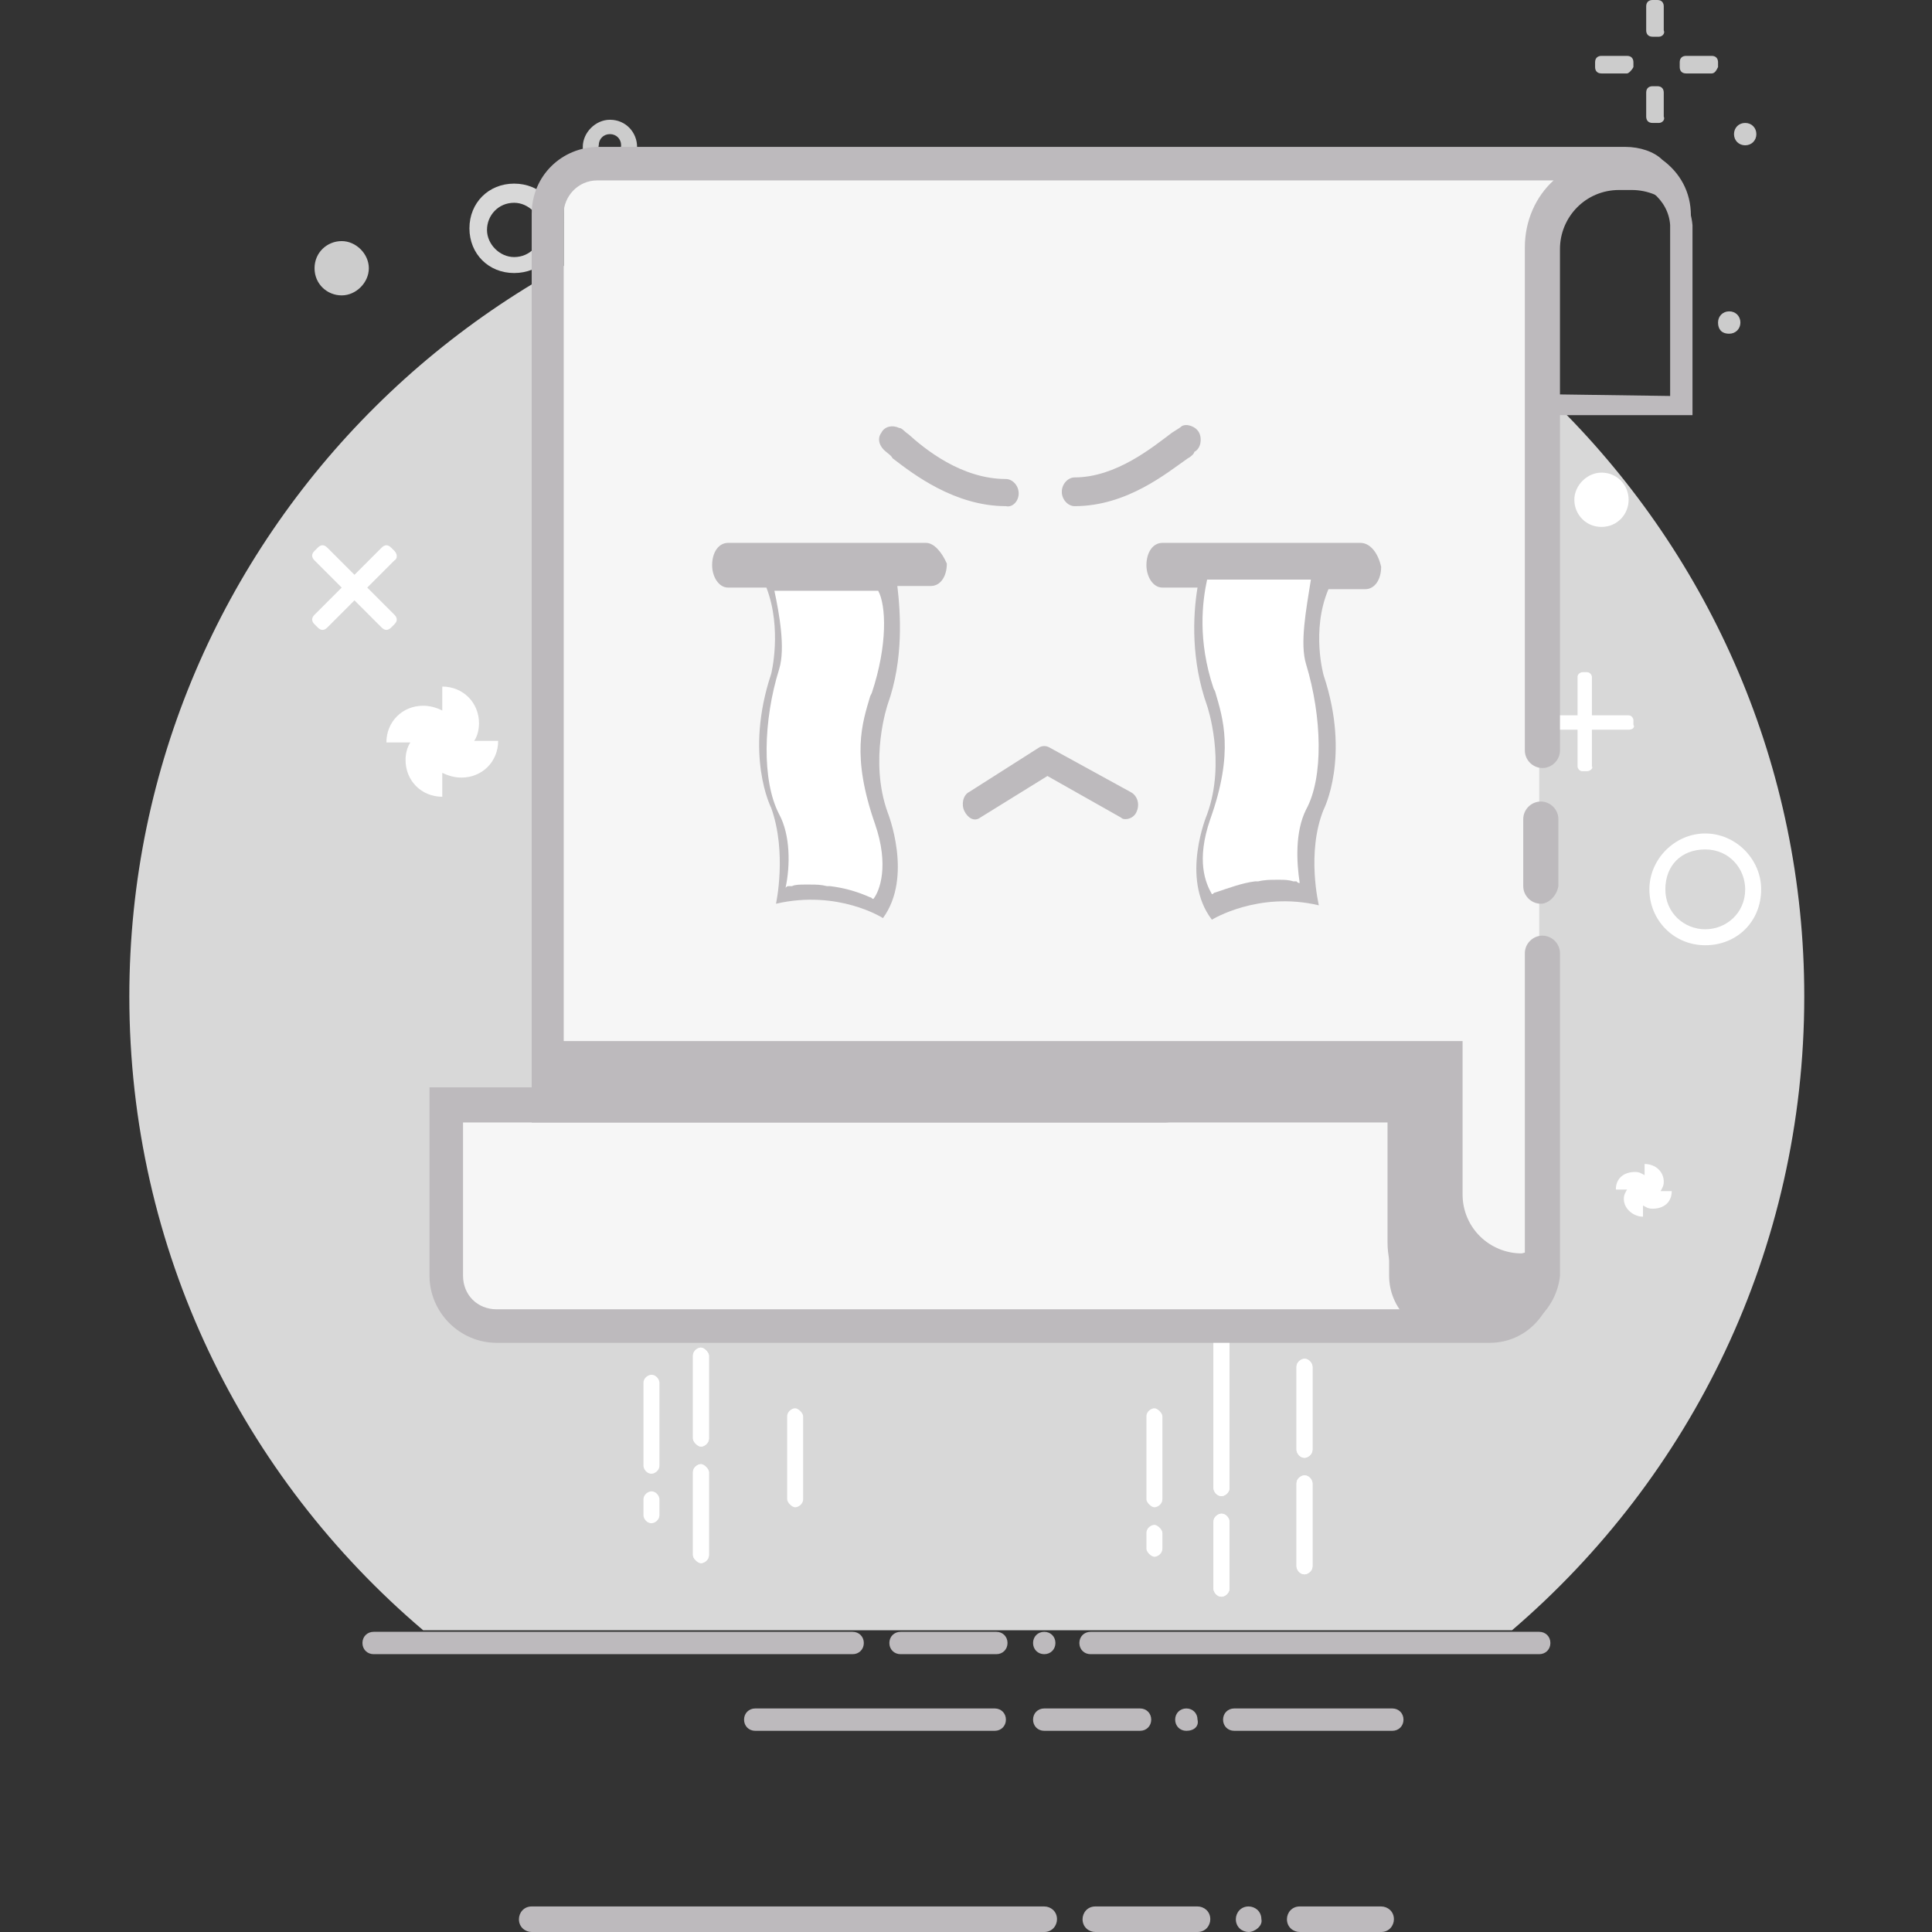 <svg t="1636265611145" class="icon" viewBox="0 0 1024 1024" version="1.1" xmlns="http://www.w3.org/2000/svg" p-id="13284" width="200" height="200"><rect x="0" y="0" width="1024" height="1024" fill="#333333" stroke="none"/><path d="M68.549 528.08c0 134.558 60.086 254.73 155.715 335.973h577.164c94.784-81.243 154.87-201.415 154.87-335.974 0-243.729-198.877-441.758-443.452-441.758S68.55 283.504 68.55 528.079z" fill="#D8D8D8" p-id="13285"></path><path d="M198.03 876.747c-3.385 0-5.924-2.539-5.924-5.924 0-3.385 2.539-5.924 5.924-5.924h253.884c3.385 0 5.924 2.539 5.924 5.924 0 3.385-2.539 5.924-5.924 5.924H198.03z m279.272 0c-3.385 0-5.923-2.539-5.923-5.924 0-3.385 2.538-5.924 5.923-5.924h50.777c3.385 0 5.924 2.539 5.924 5.924 0 3.385-2.539 5.924-5.924 5.924h-50.777z m76.166 0c-3.385 0-5.924-2.539-5.924-5.924 0-3.385 2.539-5.924 5.924-5.924s5.924 2.539 5.924 5.924c0 3.385-2.54 5.924-5.924 5.924z m24.542 0c-3.385 0-5.924-2.539-5.924-5.924 0-3.385 2.539-5.924 5.924-5.924h237.805c3.385 0 5.924 2.539 5.924 5.924 0 3.385-2.539 5.924-5.924 5.924H578.01zM281.812 1024c-3.386 0-6.77-2.539-6.77-6.77 0-3.385 2.538-6.77 6.77-6.77h271.656c3.385 0 6.77 2.538 6.77 6.77 0 3.385-2.539 6.77-6.77 6.77H281.812z m298.737 0c-3.385 0-6.77-2.539-6.77-6.77 0-3.385 2.538-6.77 6.77-6.77h54.162c3.385 0 6.77 2.538 6.77 6.77 0 3.385-2.539 6.77-6.77 6.77h-54.162z m81.243 0c-3.385 0-6.77-2.539-6.77-6.77 0-3.385 2.538-6.77 6.77-6.77 3.385 0 6.77 2.538 6.77 6.77 0.846 3.385-3.385 6.77-6.77 6.77z m27.08 0c-3.384 0-6.77-2.539-6.77-6.77 0-3.385 2.54-6.77 6.77-6.77h43.161c3.385 0 6.77 2.538 6.77 6.77 0 3.385-2.539 6.77-6.77 6.77h-43.16zM400.292 917.369c-3.385 0-5.924-2.54-5.924-5.924 0-3.385 2.539-5.924 5.924-5.924h126.942c3.385 0 5.924 2.539 5.924 5.924 0 3.385-2.539 5.924-5.924 5.924H400.291z m153.177 0c-3.385 0-5.924-2.54-5.924-5.924 0-3.385 2.539-5.924 5.924-5.924h50.777c3.385 0 5.924 2.539 5.924 5.924 0 3.385-2.54 5.924-5.924 5.924h-50.777z m75.319 0c-3.385 0-5.924-2.54-5.924-5.924 0-3.385 2.539-5.924 5.924-5.924s5.924 2.539 5.924 5.924c0.846 3.385-1.693 5.924-5.924 5.924z m25.388 0c-3.385 0-5.924-2.54-5.924-5.924 0-3.385 2.54-5.924 5.924-5.924h83.782c3.385 0 5.924 2.539 5.924 5.924 0 3.385-2.539 5.924-5.924 5.924h-83.782z" fill="#BDBABD" p-id="13286"></path><path d="M643.174 806.506c0-2.54 2.538-4.232 4.231-4.232 2.539 0 4.231 2.54 4.231 4.232v35.544c0 2.538-2.538 4.231-4.231 4.231-2.539 0-4.231-2.539-4.231-4.231v-35.544z m0-105.785c0-2.54 2.538-4.232 4.231-4.232 2.539 0 4.231 2.54 4.231 4.232v88.013c0 2.539-2.538 4.231-4.231 4.231-2.539 0-4.231-2.539-4.231-4.231V700.72z m44.006 85.474c0-2.539 2.539-4.231 4.232-4.231 2.538 0 4.231 2.538 4.231 4.231v44.007c0 2.538-2.539 4.231-4.231 4.231-2.54 0-4.232-2.539-4.232-4.231v-44.007z m0-61.778c0-2.54 2.539-4.232 4.232-4.232 2.538 0 4.231 2.539 4.231 4.232v44.006c0 2.539-2.539 4.232-4.231 4.232-2.54 0-4.232-2.54-4.232-4.232v-44.006zM367.286 780.27c0-2.539 2.539-4.231 4.231-4.231s4.232 2.539 4.232 4.231v44.007c0 2.539-2.54 4.231-4.232 4.231s-4.231-2.539-4.231-4.231V780.27z m0-61.778c0-2.54 2.539-4.232 4.231-4.232s4.232 2.539 4.232 4.232v44.006c0 2.539-2.54 4.232-4.232 4.232s-4.231-2.54-4.231-4.232v-44.006zM607.63 812.43c0-2.54 2.539-4.232 4.231-4.232s4.232 2.54 4.232 4.232v8.463c0 2.538-2.54 4.231-4.232 4.231s-4.231-2.539-4.231-4.231v-8.463z m0-61.779c0-2.539 2.539-4.231 4.231-4.231s4.232 2.539 4.232 4.231v44.007c0 2.539-2.54 4.231-4.232 4.231s-4.231-2.539-4.231-4.231V750.65zM341.05 794.658c0-2.539 2.54-4.232 4.232-4.232 2.538 0 4.231 2.54 4.231 4.232v8.463c0 2.539-2.539 4.231-4.231 4.231-2.54 0-4.232-2.539-4.232-4.231v-8.463z m0-61.779c0-2.539 2.54-4.231 4.232-4.231 2.538 0 4.231 2.539 4.231 4.231v44.007c0 2.539-2.539 4.231-4.231 4.231-2.54 0-4.232-2.538-4.232-4.231v-44.007z m76.166 17.772c0-2.539 2.538-4.231 4.23-4.231s4.232 2.539 4.232 4.231v44.007c0 2.539-2.539 4.231-4.231 4.231s-4.231-2.539-4.231-4.231V750.65z" fill="#FFFFFF" p-id="13287"></path><path d="M643.174 806.506c0-2.54 2.538-4.232 4.231-4.232 2.539 0 4.231 2.54 4.231 4.232v35.544c0 2.538-2.538 4.231-4.231 4.231-2.539 0-4.231-2.539-4.231-4.231v-35.544z m0-105.785c0-2.54 2.538-4.232 4.231-4.232 2.539 0 4.231 2.54 4.231 4.232v88.013c0 2.539-2.538 4.231-4.231 4.231-2.539 0-4.231-2.539-4.231-4.231V700.72z m44.006 85.474c0-2.539 2.539-4.231 4.232-4.231 2.538 0 4.231 2.538 4.231 4.231v44.007c0 2.538-2.539 4.231-4.231 4.231-2.54 0-4.232-2.539-4.232-4.231v-44.007z m0-61.778c0-2.54 2.539-4.232 4.232-4.232 2.538 0 4.231 2.539 4.231 4.232v44.006c0 2.539-2.539 4.232-4.231 4.232-2.54 0-4.232-2.54-4.232-4.232v-44.006zM367.286 780.27c0-2.539 2.539-4.231 4.231-4.231s4.232 2.539 4.232 4.231v44.007c0 2.539-2.54 4.231-4.232 4.231s-4.231-2.539-4.231-4.231V780.27z m0-61.778c0-2.54 2.539-4.232 4.231-4.232s4.232 2.539 4.232 4.232v44.006c0 2.539-2.54 4.232-4.232 4.232s-4.231-2.54-4.231-4.232v-44.006z m536.542-217.495c-16.926 0-29.62-13.54-29.62-29.62s13.54-29.62 29.62-29.62 29.62 13.541 29.62 29.62c0 16.926-12.694 29.62-29.62 29.62z m0-8.462c11.002 0 21.157-8.463 21.157-21.157 0-11.002-8.463-21.158-21.157-21.158s-21.157 8.463-21.157 21.158 10.155 21.157 21.157 21.157z m-62.625-83.782h-2.539c-1.692 0-2.538-1.693-2.538-2.54v-47.39c0-1.693 1.692-2.54 2.538-2.54h2.54c1.692 0 2.538 1.693 2.538 2.54v47.39c0.846 0.847-0.846 2.54-2.539 2.54z m22.004-22.004h-47.392c-1.693 0-2.539-1.692-2.539-2.538v-2.54c0-1.692 1.693-2.538 2.539-2.538h47.392c1.692 0 2.538 1.692 2.538 2.539v2.539c0.847 0.846 0 2.538-2.538 2.538z" fill="#FFFFFF" p-id="13288"></path><path d="M323.28 92.245c-8.463 0-14.387-6.77-14.387-14.387 0-7.617 6.77-14.387 14.386-14.387 8.463 0 14.387 6.77 14.387 14.387 0 6.77-5.924 14.387-14.387 14.387z m0-9.31c3.384 0 5.923-2.538 5.923-5.923 0-3.386-2.539-5.924-5.924-5.924-3.385 0-5.924 2.538-5.924 5.924-0.846 2.538 2.54 5.924 5.924 5.924z m-156.563 59.24c0 8.463 6.77 14.387 14.387 14.387s14.387-6.77 14.387-14.387c0-7.616-6.77-14.387-14.387-14.387s-14.387 5.924-14.387 14.387z m151.485-47.392c5.077 0 8.462 4.232 8.462 8.463 0 5.078-4.23 8.463-8.462 8.463s-8.463-4.231-8.463-8.463c0-5.077 4.231-8.463 8.463-8.463z m561.084-75.319H875.9c-2.539 0-3.385-1.692-3.385-3.385V3.385C872.516 0.846 874.208 0 875.9 0h2.539c2.539 0 3.385 1.693 3.385 3.385V16.08c0.846 1.693-0.846 3.385-2.54 3.385z m0 45.7H875.9c-2.539 0-3.385-1.693-3.385-3.385V49.084c0-2.539 1.692-3.385 3.385-3.385h2.539c2.539 0 3.385 1.693 3.385 3.385V61.78c0.846 1.692-0.846 3.385-2.54 3.385z m27.927-26.235h-13.54c-2.54 0-3.385-1.693-3.385-3.385v-2.539c0-2.539 1.692-3.385 3.385-3.385h13.54c2.54 0 3.385 1.692 3.385 3.385v2.539c-0.846 1.692-1.692 3.385-3.385 3.385z m-44.853 0h-13.54c-2.539 0-3.385-1.693-3.385-3.385v-2.539c0-2.539 1.692-3.385 3.385-3.385h13.54c2.54 0 3.385 1.692 3.385 3.385v2.539c-0.846 1.692-2.538 3.385-3.385 3.385z m54.162 137.944c3.385 0 5.924-2.54 5.924-5.924s-2.539-5.924-5.924-5.924-5.924 2.539-5.924 5.924 1.693 5.924 5.924 5.924z m8.463-111.71c3.385 0 5.924 2.54 5.924 5.925s-2.539 5.924-5.924 5.924-5.924-2.54-5.924-5.924c0-3.386 2.539-5.924 5.924-5.924z" fill="#CCCCCC" p-id="13289"></path><path d="M272.502 144.714c-13.54 0-23.695-10.155-23.695-23.696s10.155-23.696 23.695-23.696 23.696 10.156 23.696 23.696c0.847 13.54-10.155 23.696-23.696 23.696z m0-8.463c8.463 0 14.387-6.77 14.387-14.387 0-7.616-6.77-14.386-14.387-14.386-8.462 0-14.386 6.77-14.386 14.386 0 7.617 6.77 14.387 14.386 14.387z" fill="#D8D8D8" p-id="13290"></path><path d="M209.031 297.045l-14.386 14.386 14.386 14.387c1.693 1.693 1.693 3.385 0 5.078l-1.692 1.692c-1.693 1.693-3.385 1.693-5.078 0l-14.387-14.386-14.386 14.386c-1.693 1.693-3.386 1.693-5.078 0l-1.693-1.692c-1.692-1.693-1.692-3.385 0-5.078l14.387-14.387-14.387-14.386c-1.692-1.693-1.692-3.385 0-5.078l1.693-1.693c1.692-1.692 3.385-1.692 5.078 0l14.386 14.387 14.387-14.387c1.693-1.692 3.385-1.692 5.078 0l1.692 1.693c1.693 1.693 1.693 4.231 0 5.078z m55.009 95.63c0 11.001-8.463 19.464-19.465 19.464-3.385 0-6.77-0.846-10.155-2.539v12.694c-11.002 0-19.465-8.463-19.465-19.464 0-3.385 0.847-6.77 2.54-9.31H204.8c0-11.001 8.463-19.464 19.464-19.464 3.386 0 6.77 0.846 10.156 2.539v-12.694c11.001 0 19.464 8.463 19.464 19.464 0 3.385-0.846 6.77-2.539 9.31h12.695z m622.016 238.65c0 5.925-4.231 9.31-10.155 9.31-2.539 0-3.385-0.847-5.078-1.693v5.924c-5.078 0-10.155-4.231-10.155-9.309 0-2.539 0.846-3.385 1.692-5.078h-5.924c0-5.924 4.232-9.309 10.156-9.309 2.539 0 3.385 0.847 5.077 1.693v-5.924c5.924 0 10.156 4.231 10.156 9.309 0 2.539-0.846 3.385-1.693 5.078h5.924zM848.82 279.274c-8.463 0-14.387-6.77-14.387-14.387s6.77-14.387 14.387-14.387c8.463 0 14.387 6.77 14.387 14.387s-5.924 14.387-14.387 14.387z" fill="#FFFFFF" p-id="13291"></path><path d="M298.737 85.474h537.389l-20.311 32.16v579.702H238.65V591.55h60.086z" fill="#F6F6F6" p-id="13292"></path><path d="M295.352 551.775h479.841v81.243c0 17.772 14.387 31.313 31.313 31.313l3.385-0.847 14.387 4.232s0 31.312-17.772 31.312h-25.389c-17.772 0-31.312-14.387-31.312-31.312v-81.243H295.352v-34.698z m601.706-331.742h-82.09V119.326c0.847-19.465 18.619-33.852 38.93-33.852h4.23c21.158 0 37.237 15.233 38.93 33.852v100.707z m-11.848-10.155v-90.552c-0.846-13.54-13.54-23.696-27.927-23.696h-4.232c-15.233 0-27.08 11.001-27.927 23.696v89.705l60.086 0.847z" fill="#BDBABD" p-id="13293"></path><path d="M792.965 707.49h-25.388c-17.772 0-31.313-14.386-31.313-31.311v-81.243H281.812V113.402c0-20.311 16.079-35.544 35.543-35.544h544.16c7.616 0 15.232 2.539 19.464 6.77 9.309 6.77 15.233 16.926 15.233 29.62v17.772c0-17.772-14.387-31.313-31.313-31.313h-6.77c-17.772 0-31.312 14.387-31.312 31.313v265.732c0 5.078-4.232 9.31-9.31 9.31s-9.309-4.232-9.309-9.31V131.174c0-14.387 5.924-27.081 15.233-35.544H316.51c-10.155 0-17.772 8.463-17.772 17.772v462.07h437.527c10.156 0 17.772 8.462 17.772 17.771v81.243c0 7.616 6.77 14.387 14.387 14.387h25.389c7.616 0 14.386-6.77 14.386-14.387V505.23c0-5.078 4.232-9.31 9.31-9.31s9.309 4.232 9.309 9.31v170.949c-1.693 16.925-16.08 31.312-33.852 31.312z m23.696-228.495c-5.078 0-9.309-4.231-9.309-9.309v-35.544c0-5.078 4.231-9.309 9.31-9.309s9.308 4.231 9.308 9.31v35.543c-0.846 5.078-5.077 9.309-9.309 9.309z" fill="#BDBABD" p-id="13294"></path><path d="M789.58 711.722H263.193c-19.464 0-35.543-16.079-35.543-35.543v-99.862h390.135c5.078 0 9.31 4.232 9.31 9.31 0 5.077-4.232 9.309-9.31 9.309H245.421v81.243c0 10.155 7.617 17.771 17.772 17.771h487.458c-9.309-9.309-15.233-22.003-15.233-35.543v-64.318h-10.155c-5.078 0-9.31-4.231-9.31-9.309 0-5.078 4.232-9.309 9.31-9.309h28.773v81.243c0 17.772 14.387 31.312 31.313 31.312h6.77c2.539 0 5.924 0 8.463-0.846 13.54-3.385 23.696-16.08 23.696-31.312v17.772c0 22.003-15.233 38.082-34.698 38.082zM689.72 594.09h-35.544c-5.077 0-9.309-4.231-9.309-9.309 0-5.078 4.232-9.309 9.31-9.309h35.543c5.078 0 9.31 4.231 9.31 9.31 0 5.077-4.232 9.308-9.31 9.308zM539.927 261.501c0-4.232-3.385-7.617-6.77-7.617-23.696 0-43.16-16.079-51.623-23.696-2.539-1.692-3.385-3.385-5.078-3.385-3.385-1.692-7.616-0.846-9.309 2.54-2.539 3.384-0.846 7.616 2.539 10.155 0.846 0.846 2.539 1.692 3.385 3.385 11.002 8.462 33.005 25.388 60.086 25.388 3.385 0.846 6.77-2.539 6.77-6.77z m86.32-35.544c-0.845 0.846-2.538 1.693-5.077 3.385-10.155 7.617-29.62 23.696-51.623 23.696-3.385 0-6.77 3.385-6.77 7.617s3.385 7.616 6.77 7.616c27.927 0 49.084-17.772 60.086-25.388 1.693-0.847 3.385-2.54 3.385-3.385 3.385-1.693 4.232-6.77 2.539-10.156-1.693-3.385-6.77-5.078-9.31-3.385z m-27.08 193.798l-43.16-23.695c-1.693-0.847-3.386-0.847-5.078 0l-37.236 23.695c-3.386 1.693-4.232 6.77-2.54 10.156 1.693 3.385 5.078 5.924 8.464 3.385l35.543-22.003 38.93 22.003c0.846 0.846 1.692 0.846 2.538 0.846 2.539 0 5.078-1.692 5.924-4.231 1.693-4.232 0-8.463-3.385-10.156z m-108.324-132.02H385.904c-5.078 0-8.463 5.078-8.463 11.848 0 5.924 3.385 11.848 8.463 11.848h20.31c8.464 22.004 2.54 45.7 2.54 45.7-14.387 43.16 0 71.087 0 71.087 8.463 23.696 2.539 50.777 2.539 50.777 33.005-7.616 56.7 7.617 56.7 7.617 16.08-22.004 2.54-55.855 2.54-55.855-10.156-27.927 0-57.547 0-57.547 8.462-23.696 6.77-48.238 5.077-62.625h17.772c5.078 0 8.463-5.078 8.463-11.848-2.54-5.924-6.77-11.001-11.002-11.001z" fill="#BDBABD" p-id="13295"></path><path d="M462.07 367.286l-0.847 1.693c-4.231 14.386-10.155 31.312 2.539 67.702 7.617 22.003 2.539 35.544-0.846 39.775-0.847 0-0.847-0.846-1.693-0.846-7.616-3.385-14.387-5.078-21.157-5.924h-1.692c-3.386-0.846-5.924-0.846-9.31-0.846h-2.538c-2.54 0-5.078 0-6.77 0.846h-1.693c-0.846 0-0.846 0-1.693 0.846 2.54-11.848 2.54-27.927-3.385-38.929-9.309-17.772-8.463-49.93 0-77.011 3.385-11.002 0-29.62-2.539-41.468h55.009c4.231 7.616 5.077 28.774-3.386 54.162z" fill="#FFFFFF" p-id="13296"></path><path d="M721.031 287.736H616.093c-5.078 0-8.463 5.077-8.463 11.847 0 5.924 3.385 11.848 8.463 11.848h18.618c-2.54 15.233-3.385 38.93 5.077 62.625 0 0 10.156 29.62 0 57.547 0 0-14.386 33.852 2.54 55.855 0 0 24.541-15.233 56.7-7.617 0 0-6.77-27.927 2.539-50.777 0 0 14.387-27.927 0-71.087 0 0-6.77-23.696 2.539-45.7h19.464c5.078 0 8.463-5.077 8.463-11.847-1.693-7.617-5.924-12.694-11.002-12.694z" fill="#BDBABD" p-id="13297"></path><path d="M692.258 352.053c8.463 27.927 9.309 60.086 0 77.011-5.924 11.848-5.078 27.928-3.385 38.93-0.847 0-0.847 0-1.693-0.847h-1.692c-2.54-0.846-5.078-0.846-6.77-0.846h-2.54c-2.538 0-5.923 0-9.309 0.846h-1.692c-6.77 0.846-13.54 3.385-21.157 5.924-0.846 0-0.846 0.846-1.693 0.846-3.385-5.924-8.463-17.772-0.846-39.775 12.694-35.544 6.77-53.316 2.539-67.702l-0.846-1.693c-8.463-25.388-5.924-45.7-3.386-57.547h55.009c-2.54 16.08-5.924 33.851-2.54 44.853z" fill="#FFFFFF" p-id="13298"></path></svg>
